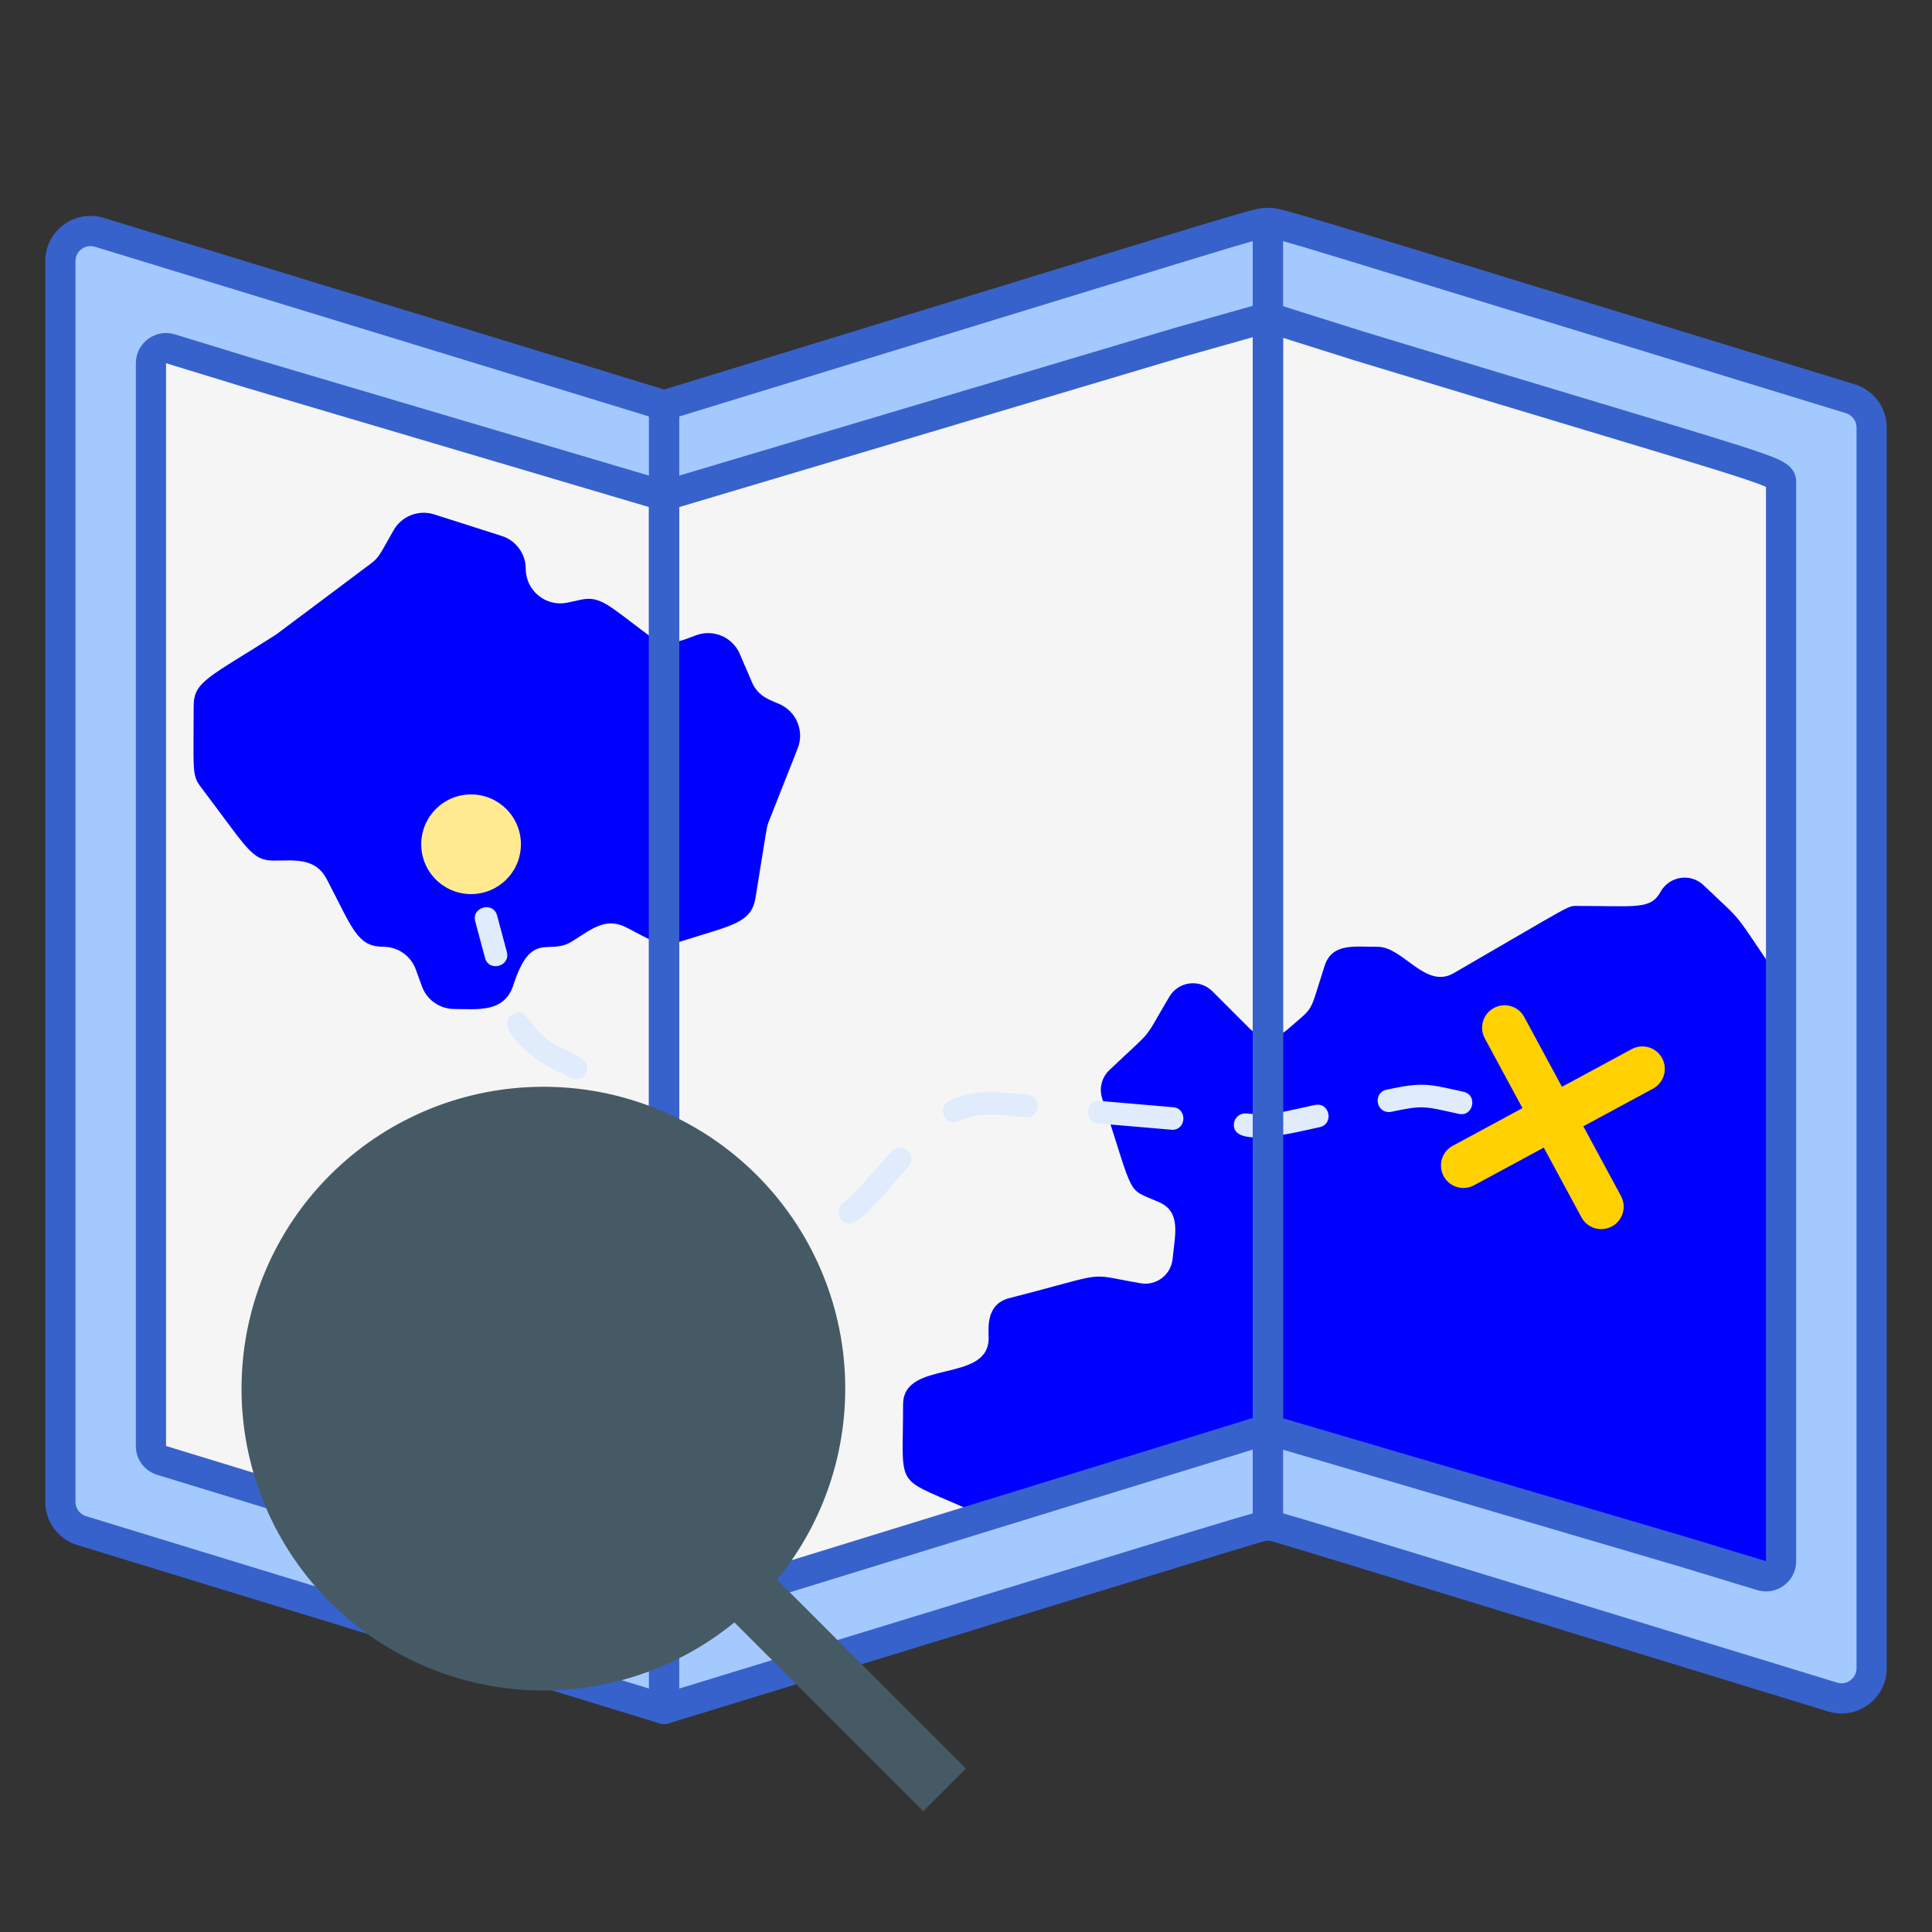 <svg width="32" height="32" viewBox="0 0 32 32" fill="none" xmlns="http://www.w3.org/2000/svg">
<rect x="0" y="0" width="32" height="32" fill="#333333" stroke="none"/>
<path d="M1 4.326V24.874C1 25.094 1.143 25.288 1.354 25.352L11 28.306V6.713L1.646 3.848C1.325 3.75 1 3.99 1 4.326Z" fill="#A4C9FF"/>
<path d="M30.354 28.108C30.675 28.207 31 27.966 31 27.63V7.082C31 6.863 30.857 6.669 30.646 6.604C20.531 3.507 21.217 3.696 21 3.696V25.267C21.117 25.267 20.515 25.095 30.354 28.108Z" fill="#A4C9FF"/>
<path d="M21 3.696C20.784 3.696 21.503 3.496 11 6.713V28.306C21.535 25.08 20.884 25.267 21 25.267V3.696Z" fill="#A4C9FF"/>
<path d="M4.109 6.171L2.823 5.777C2.663 5.728 2.5 5.848 2.5 6.016V23.95C2.5 24.06 2.572 24.157 2.677 24.189C10.689 26.642 9.064 26.14 11 26.754V8.213L4.109 6.171Z" fill="#F5F5F5"/>
<path d="M27.891 25.706L29.177 26.098C29.337 26.146 29.5 26.027 29.5 25.86V8.041C29.5 7.779 29.809 7.952 22.5 5.727L21 5.254V23.678L27.891 25.706Z" fill="#F5F5F5"/>
<path d="M19.5 5.678L21 5.254V23.671L11 26.754V8.213L19.5 5.678Z" fill="#F5F5F5"/>
<path d="M8.708 9.422C8.708 9.174 8.548 8.953 8.31 8.877L7.191 8.52C6.934 8.438 6.654 8.547 6.52 8.781C6.307 9.154 6.28 9.231 6.155 9.325C6.127 9.346 4.594 10.497 4.565 10.516C3.455 11.222 3.208 11.289 3.208 11.693C3.208 12.748 3.174 12.834 3.324 13.032C4.099 14.055 4.167 14.254 4.534 14.254C4.873 14.254 5.221 14.199 5.411 14.56C5.832 15.361 5.911 15.681 6.345 15.681C6.599 15.681 6.807 15.839 6.887 16.057L6.988 16.336C7.07 16.562 7.285 16.712 7.525 16.712C7.898 16.712 8.352 16.783 8.503 16.316C8.802 15.392 9.085 15.836 9.472 15.594C9.793 15.394 10.029 15.185 10.372 15.36C10.791 15.575 10.949 15.698 11.225 15.609C12.109 15.325 12.444 15.302 12.514 14.867C12.704 13.697 12.695 13.705 12.731 13.613L13.212 12.396C13.326 12.108 13.19 11.782 12.906 11.66C12.742 11.59 12.554 11.533 12.452 11.294L12.254 10.833C12.135 10.554 11.819 10.417 11.535 10.52C11.307 10.602 11.042 10.743 10.754 10.53C10.089 10.037 9.949 9.863 9.622 9.933L9.4 9.981C9.044 10.057 8.708 9.786 8.708 9.422Z" fill="#0000FF"/>
<path d="M29.177 26.097C29.338 26.146 29.5 26.027 29.5 25.86V16.273C29.49 16.25 29.478 16.227 29.463 16.206C28.658 15.014 28.91 15.326 28.218 14.663C28.002 14.456 27.65 14.51 27.505 14.77C27.338 15.07 27.106 15.005 26.123 15.005C25.957 15.005 26.074 14.964 24.077 16.119C23.61 16.39 23.239 15.682 22.821 15.682C22.424 15.682 22.062 15.618 21.94 15.997C21.669 16.834 21.789 16.642 21.321 17.055C21.14 17.214 20.868 17.206 20.698 17.036L20.081 16.419C19.871 16.209 19.519 16.253 19.368 16.509C18.901 17.296 19.147 16.99 18.375 17.724C18.248 17.844 18.201 18.028 18.256 18.194C18.809 19.896 18.647 19.667 19.2 19.913C19.568 20.076 19.461 20.449 19.422 20.85C19.397 21.114 19.153 21.3 18.892 21.255C17.94 21.091 18.437 21.061 16.717 21.501C16.322 21.602 16.375 22.007 16.375 22.164C16.375 22.921 14.958 22.506 14.958 23.262C14.958 24.743 14.785 24.426 16.144 25.048C16.362 25.148 16.082 25.188 21 23.672V23.678C28.935 26.014 27.513 25.591 29.177 26.097Z" fill="#0000FF"/>
<path d="M7.802 14.809C8.258 14.809 8.628 14.44 8.628 13.984C8.628 13.528 8.258 13.158 7.802 13.158C7.346 13.158 6.977 13.528 6.977 13.984C6.977 14.44 7.346 14.809 7.802 14.809Z" fill="#FFEA92"/>
<path d="M8.033 15.865L7.871 15.261C7.807 15.022 8.169 14.925 8.234 15.164L8.395 15.768C8.459 16.007 8.097 16.105 8.033 15.865Z" fill="#E0EBFC"/>
<path d="M11.53 20.373C11.546 20.284 11.624 20.22 11.714 20.22C11.716 20.22 11.869 20.245 11.992 20.245C12.018 20.245 12.044 20.244 12.07 20.243L12.913 20.193C13.172 20.193 13.172 20.553 12.935 20.567C12.133 20.615 11.466 20.722 11.53 20.373ZM13.923 20.185C13.863 20.101 13.882 19.984 13.966 19.923C14.124 19.81 14.141 19.776 14.767 19.071C14.931 18.887 15.212 19.135 15.047 19.32C14.468 19.973 14.122 20.462 13.923 20.185ZM10.57 19.866C10.446 19.683 10.434 19.628 10.057 18.728C10.018 18.633 10.063 18.523 10.158 18.483C10.254 18.443 10.364 18.488 10.403 18.584C10.786 19.497 10.784 19.514 10.881 19.656C11.019 19.86 10.71 20.072 10.57 19.866ZM20.437 18.613C20.445 18.517 20.527 18.442 20.624 18.442C20.629 18.442 20.635 18.442 20.64 18.442C21.044 18.477 20.964 18.478 21.78 18.302C22.026 18.25 22.098 18.618 21.859 18.669C21.443 18.758 20.401 19.033 20.437 18.613ZM18.191 18.608C17.945 18.587 17.975 18.215 18.223 18.235L19.431 18.339C19.667 18.359 19.652 18.713 19.416 18.713C19.402 18.713 18.204 18.609 18.191 18.608ZM15.73 18.227C16.196 18.025 16.518 18.088 17.015 18.131C17.259 18.152 17.231 18.526 16.983 18.504C16.54 18.466 16.265 18.404 15.88 18.571C15.652 18.67 15.504 18.325 15.73 18.227ZM24.16 18.449C23.594 18.325 23.581 18.3 23.044 18.415C23.031 18.418 23.018 18.419 23.005 18.419C22.782 18.419 22.747 18.095 22.966 18.048C23.578 17.917 23.657 17.955 24.24 18.083C24.48 18.135 24.404 18.504 24.16 18.449ZM9.435 17.848C9.368 17.805 9.297 17.768 9.225 17.738C8.854 17.583 8.161 17.012 8.491 16.806C8.773 16.63 8.729 17.124 9.369 17.392C9.579 17.48 9.818 17.6 9.694 17.792C9.638 17.879 9.522 17.905 9.435 17.848Z" fill="#E0EBFC"/>
<path d="M27.53 17.527C27.433 17.346 27.207 17.279 27.026 17.377L25.871 18.001L25.247 16.846C25.15 16.665 24.924 16.598 24.744 16.695C24.563 16.793 24.495 17.018 24.593 17.199L25.217 18.354L24.062 18.978C23.881 19.075 23.814 19.301 23.912 19.482C24.009 19.662 24.235 19.73 24.415 19.632L25.57 19.008L26.194 20.163C26.292 20.344 26.517 20.411 26.698 20.314C26.879 20.216 26.946 19.991 26.849 19.81L26.225 18.655L27.38 18.031C27.56 17.933 27.628 17.708 27.53 17.527Z" fill="#FFD100"/>
<path d="M11 28.556C10.976 28.556 10.951 28.553 10.927 28.545L1.28 25.591C0.963 25.494 0.75 25.206 0.75 24.874V4.326C0.75 4.086 0.861 3.866 1.054 3.723C1.247 3.58 1.49 3.539 1.72 3.609L11.073 6.474C11.178 6.506 11.25 6.603 11.25 6.713V28.306C11.25 28.386 11.212 28.46 11.149 28.507C11.105 28.54 11.053 28.556 11 28.556ZM1.499 4.076C1.447 4.076 1.395 4.093 1.351 4.125C1.287 4.173 1.25 4.246 1.25 4.326V24.874C1.25 24.985 1.321 25.081 1.427 25.113L10.75 27.968V6.898L1.573 4.087C1.549 4.08 1.524 4.076 1.499 4.076Z" fill="#3762CC"/>
<path d="M30.502 28.381C30.428 28.381 30.354 28.37 30.28 28.347C27.645 27.54 25.759 26.962 24.408 26.547C21.841 25.76 21.144 25.546 21.017 25.516C21.012 25.517 21.006 25.517 21 25.517C20.862 25.517 20.75 25.405 20.75 25.267V3.696C20.75 3.558 20.862 3.446 21 3.446L21.014 3.445C21.166 3.435 21.166 3.435 25.154 4.659C26.498 5.071 28.3 5.624 30.72 6.365C31.037 6.463 31.25 6.751 31.25 7.082V27.63C31.25 27.871 31.139 28.09 30.946 28.233C30.814 28.331 30.66 28.381 30.502 28.381ZM21.25 25.066C21.584 25.158 22.4 25.409 24.554 26.069C25.906 26.484 27.792 27.062 30.427 27.869C30.503 27.893 30.584 27.879 30.648 27.831C30.713 27.784 30.75 27.71 30.75 27.63V7.082C30.75 6.972 30.679 6.876 30.573 6.843C28.153 6.102 26.351 5.549 25.007 5.137C22.625 4.406 21.63 4.1 21.25 3.993V25.066H21.25Z" fill="#3762CC"/>
<path d="M11 28.556C10.947 28.556 10.895 28.54 10.851 28.508C10.788 28.46 10.75 28.386 10.75 28.306V6.713C10.75 6.603 10.822 6.506 10.927 6.474C13.44 5.704 15.311 5.13 16.706 4.702C20.837 3.434 20.836 3.434 20.987 3.445L21 3.446C21.138 3.446 21.25 3.558 21.25 3.696V25.267C21.25 25.405 21.138 25.517 21 25.517C20.994 25.517 20.989 25.517 20.984 25.516C20.848 25.549 20.099 25.778 17.358 26.619C15.912 27.063 13.893 27.682 11.073 28.545C11.049 28.553 11.024 28.556 11 28.556ZM11.25 6.898V27.968C13.902 27.156 15.821 26.567 17.212 26.141C19.532 25.43 20.4 25.163 20.75 25.067V3.993C20.361 4.103 19.332 4.419 16.853 5.18C15.491 5.598 13.675 6.155 11.25 6.898Z" fill="#3762CC"/>
<path d="M11 27.004C10.975 27.004 10.949 27 10.924 26.992L10.309 26.797C9.482 26.534 9.482 26.534 6.205 25.53L2.604 24.428C2.392 24.363 2.25 24.171 2.25 23.95V6.016C2.25 5.856 2.324 5.71 2.453 5.614C2.582 5.519 2.743 5.491 2.896 5.538L4.181 5.932L11.071 7.973C11.177 8.004 11.25 8.102 11.25 8.213V26.754C11.25 26.834 11.212 26.909 11.148 26.956C11.104 26.988 11.052 27.004 11 27.004ZM2.75 6.016V23.95L6.351 25.052C9.631 26.056 9.631 26.056 10.46 26.32L10.75 26.412V8.399L4.038 6.411C4.037 6.411 4.037 6.41 4.036 6.41L2.75 6.016Z" fill="#3762CC"/>
<path d="M29.252 26.359C29.202 26.359 29.153 26.351 29.104 26.337L27.819 25.946L20.929 23.917C20.823 23.886 20.75 23.788 20.75 23.678V5.254C20.75 5.175 20.788 5.1 20.852 5.053C20.916 5.006 20.999 4.992 21.075 5.016L22.575 5.489C24.272 6.005 25.559 6.393 26.534 6.686C28.06 7.145 28.826 7.376 29.212 7.514C29.557 7.637 29.766 7.733 29.751 8.024L29.75 8.041V25.86C29.75 26.019 29.677 26.165 29.548 26.26C29.46 26.325 29.357 26.359 29.252 26.359ZM21.25 23.491L27.962 25.466C27.962 25.467 27.963 25.467 27.964 25.467L29.25 25.858L29.25 8.065C29.023 7.958 28.183 7.705 26.39 7.165C25.415 6.871 24.127 6.484 22.427 5.967L21.25 5.595V23.491Z" fill="#3762CC"/>
<path d="M11 27.004C10.947 27.004 10.895 26.988 10.852 26.956C10.788 26.908 10.75 26.834 10.75 26.754V8.213C10.75 8.102 10.823 8.005 10.929 7.973L19.429 5.439C19.43 5.438 19.431 5.438 19.432 5.438L20.932 5.014C21.007 4.993 21.088 5.008 21.151 5.055C21.213 5.102 21.25 5.176 21.25 5.254V23.671C21.25 23.781 21.178 23.878 21.073 23.91L11.073 26.993C11.05 27.001 11.025 27.004 11 27.004ZM11.25 8.399V26.416L20.75 23.486V5.585L19.57 5.918L11.25 8.399Z" fill="#3762CC"/>
<g clip-path="url(#clip0_225_194)">
<path d="M16 29.293L12.871 26.164C13.683 25.171 14.082 23.904 13.986 22.625C13.89 21.345 13.305 20.152 12.354 19.292C11.403 18.431 10.157 17.969 8.875 18.002C7.592 18.034 6.371 18.557 5.464 19.465C4.557 20.372 4.034 21.592 4.002 22.875C3.969 24.157 4.431 25.403 5.292 26.354C6.152 27.305 7.345 27.89 8.625 27.986C9.904 28.082 11.171 27.683 12.164 26.872L15.293 30L16 29.293Z" fill="#455A64"/>
</g>
<defs>
<clipPath id="clip0_225_194">
<rect width="12" height="12" fill="white" transform="translate(4 18)"/>
</clipPath>
</defs>
</svg>
